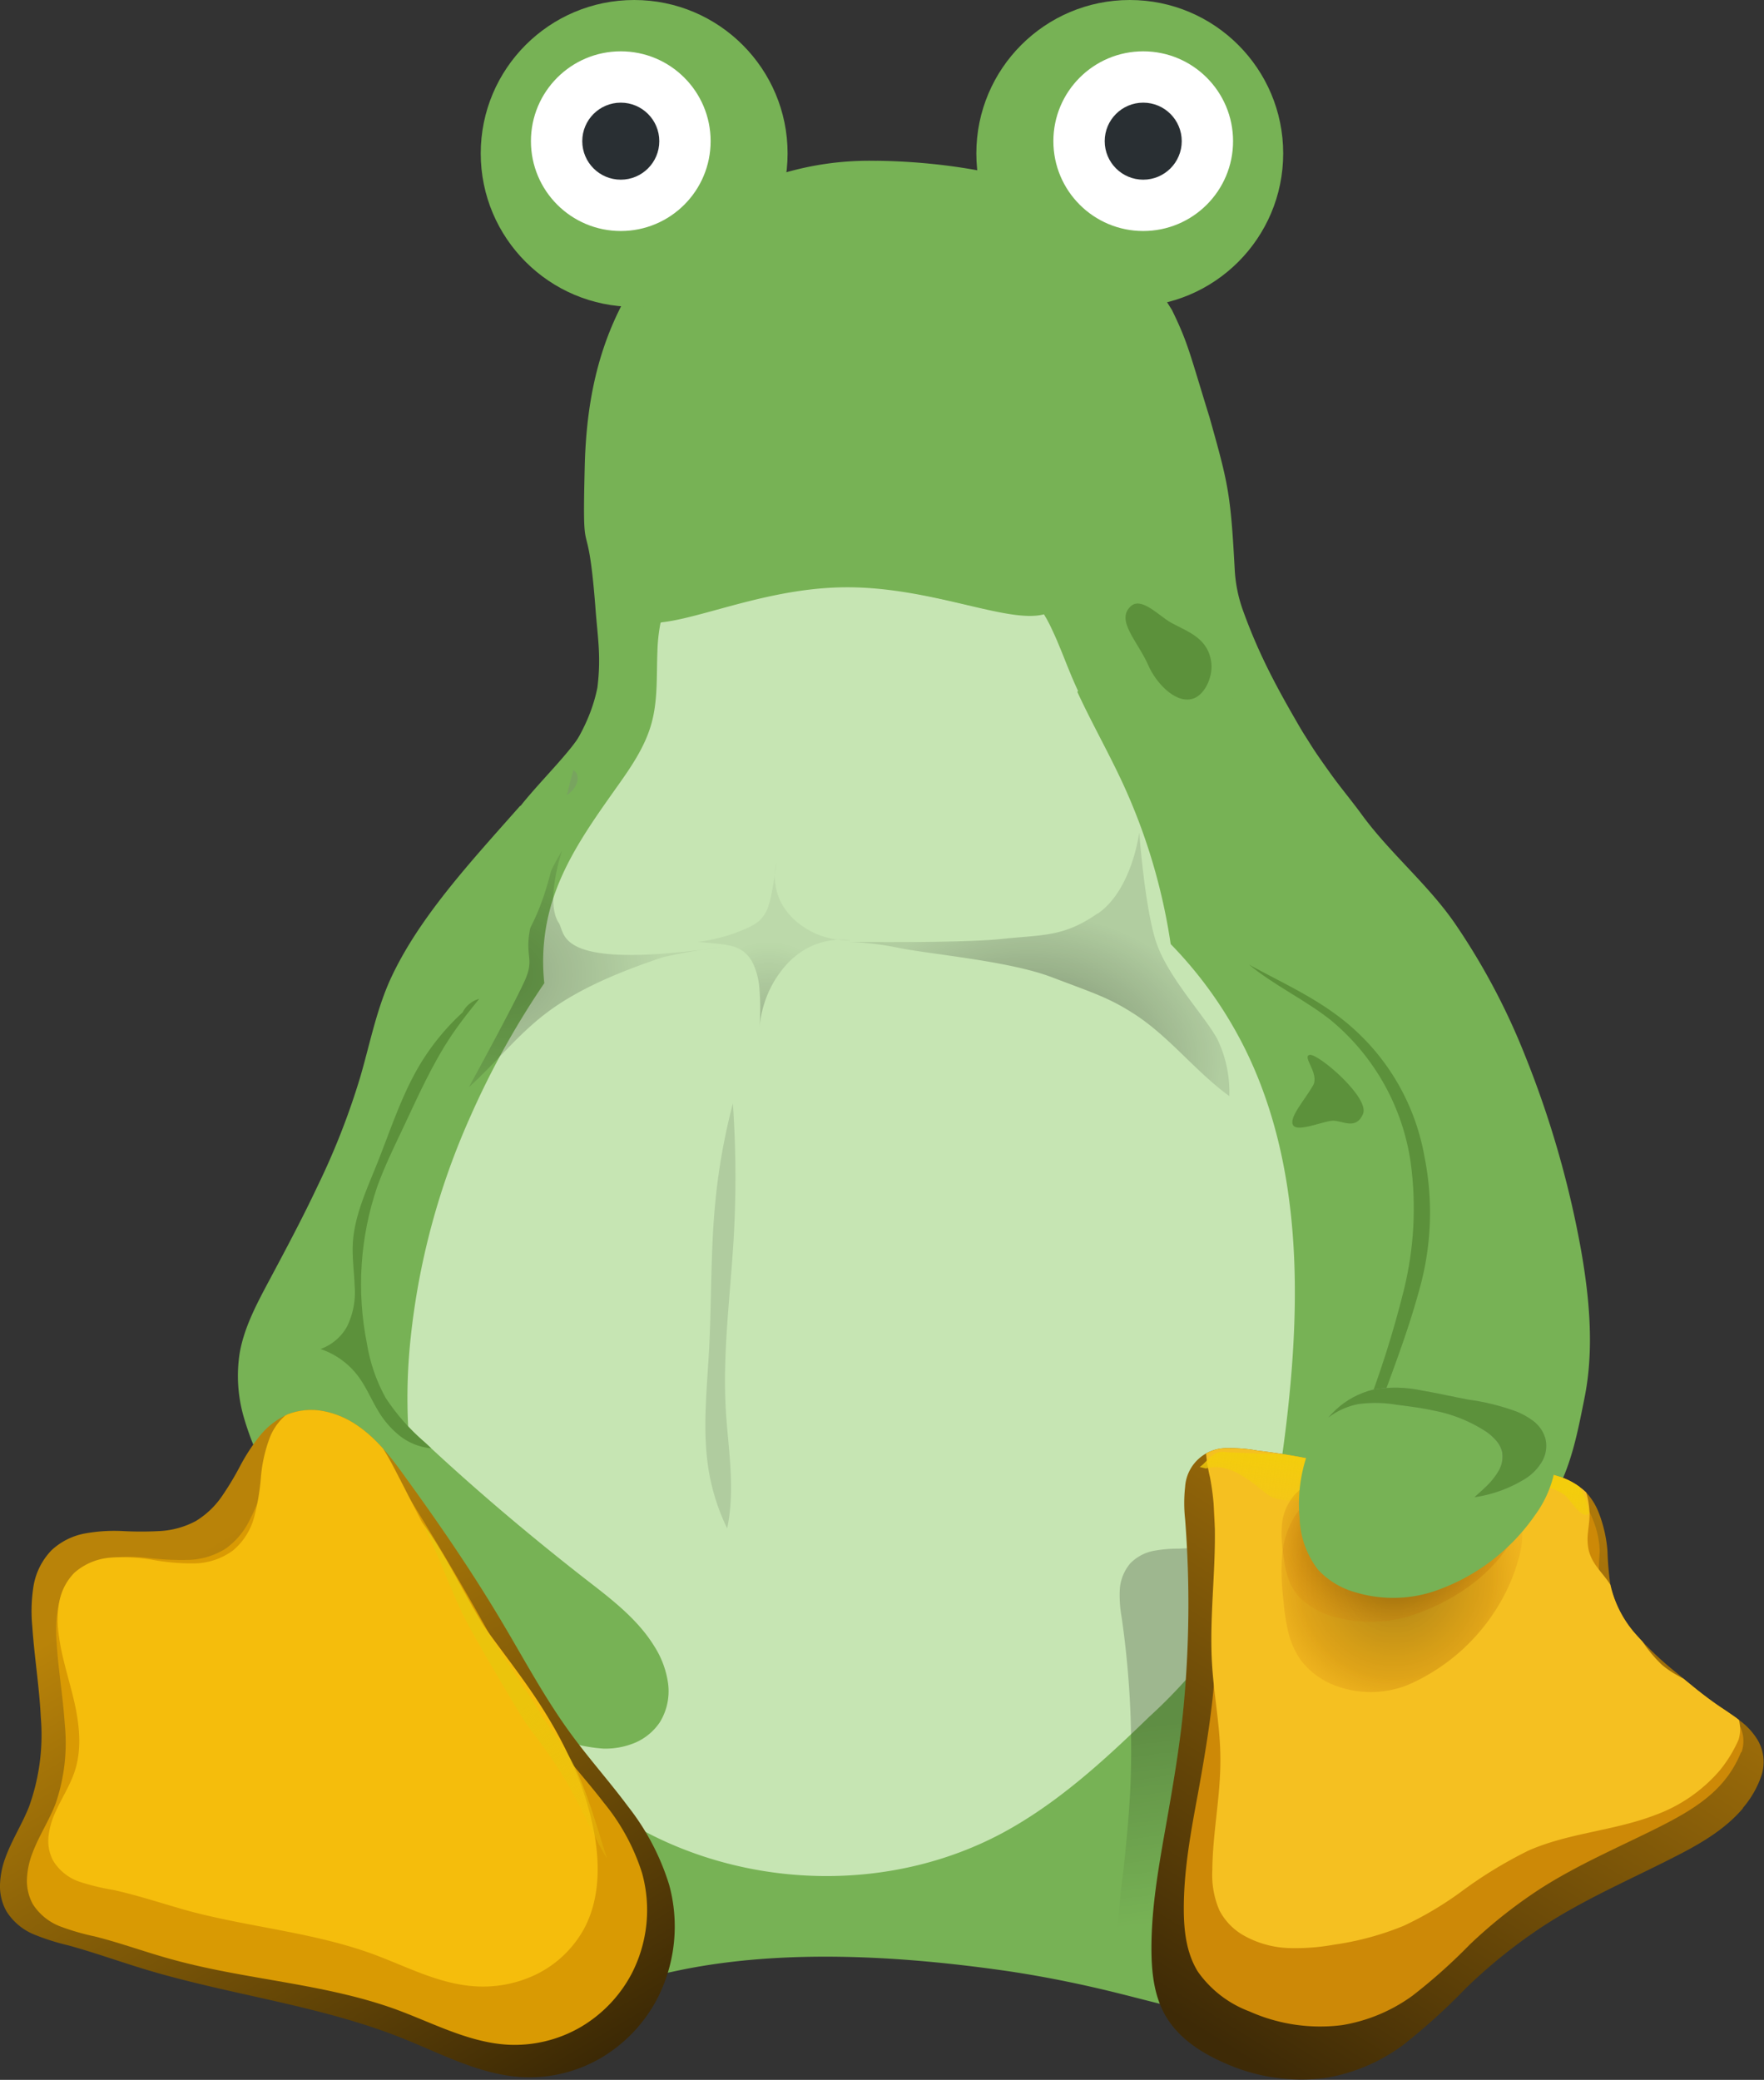 <svg xmlns="http://www.w3.org/2000/svg" xmlns:xlink="http://www.w3.org/1999/xlink" viewBox="0 0 249.15 293.78"><rect x="0" y="0" width="249.15" height="293.78" fill="#333333" stroke="none"/><defs><style>.cls-1{fill:none;}.cls-2{fill:#77b255;}.cls-3{fill:#c6e5b3;}.cls-4,.cls-8{opacity:0.25;}.cls-13,.cls-25,.cls-26,.cls-4,.cls-5,.cls-6,.cls-7,.cls-8{isolation:isolate;}.cls-4{fill:url(#Unbenannter_Verlauf_3);}.cls-5{opacity:0.42;fill:url(#Unbenannter_Verlauf_3-2);}.cls-13,.cls-6{opacity:0.2;}.cls-6{fill:url(#Unbenannter_Verlauf_3-3);}.cls-7{opacity:0.11;}.cls-8{fill:#7c7c7c;}.cls-9{fill:#5c913b;}.cls-10{clip-path:url(#clip-path);}.cls-11{clip-path:url(#clip-path-2);}.cls-12{clip-path:url(#clip-path-3);}.cls-13{fill:url(#Unbenannter_Verlauf_4);}.cls-14{fill:url(#Unbenannter_Verlauf_5);}.cls-15{clip-path:url(#clip-path-4);}.cls-16{fill:#cd8907;}.cls-17{clip-path:url(#clip-path-5);}.cls-18{fill:#f5c021;}.cls-19{fill:url(#Unbenannter_Verlauf_6);}.cls-20{fill:url(#Unbenannter_Verlauf_7);}.cls-21{clip-path:url(#clip-path-7);}.cls-22{fill:#d99a03;}.cls-23{fill:#f5bd0c;}.cls-24{fill:url(#Unbenannter_Verlauf_8);}.cls-25,.cls-26{opacity:0.35;}.cls-25{fill:url(#Unbenannter_Verlauf_10);}.cls-26{fill:url(#Unbenannter_Verlauf_10-2);}.cls-27{clip-path:url(#clip-path-9);}.cls-28{fill:url(#Unbenannter_Verlauf_11);}.cls-29{fill:#fff;}.cls-30{fill:#292f33;}</style><radialGradient id="Unbenannter_Verlauf_3" cx="-325.69" cy="102.27" r="27.39" gradientTransform="translate(-192.33 215.41) rotate(180) scale(0.81 0.76)" gradientUnits="userSpaceOnUse"><stop offset="0"/><stop offset="1" stop-opacity="0.25"/></radialGradient><radialGradient id="Unbenannter_Verlauf_3-2" cx="287.16" cy="86.44" r="27.39" gradientTransform="matrix(1, 0, 0, -0.76, -142, 215.41)" xlink:href="#Unbenannter_Verlauf_3"/><radialGradient id="Unbenannter_Verlauf_3-3" cx="250.57" cy="177.43" r="10.85" gradientTransform="matrix(1, 0, 0, -1.07, -142, 334.35)" xlink:href="#Unbenannter_Verlauf_3"/><clipPath id="clip-path" transform="translate(0)"><path class="cls-1" d="M95.72,82.59a11.81,11.81,0,0,0-2.14,4.51,23.92,23.92,0,0,0-.63,5c-.13,3.35.08,6.77-.81,10-1,3.46-3.08,6.46-5.16,9.38-3.6,5.06-7.25,10.25-9,16.2a28.89,28.89,0,0,0-1,11.17,117.91,117.91,0,0,0-10.43,18.78A103,103,0,0,0,58,189a80,80,0,0,0,5.63,39.1A64,64,0,0,0,80.34,251.3a57.07,57.07,0,0,0,12.19,8.1c15.21,7.48,34,7.49,49-.48,7.82-4.17,14.42-10.26,20.79-16.42,3.83-3.71,7.64-7.51,10.56-12,5.63-8.59,7.59-19,8.81-29.23,2.13-17.84,2.2-36.67-5.62-52.84a58.42,58.42,0,0,0-10.58-15.14,82.94,82.94,0,0,0-6.7-22.54c-2.37-5.16-5.27-10.06-7.47-15.29-.9-2.15-1.69-4.35-2.69-6.45a19.22,19.22,0,0,0-3.93-5.74,16.16,16.16,0,0,0-6.13-3.56,26.64,26.64,0,0,0-7-1.21c-4.77-.24-9.54.38-14.31.2-3.79-.16-7.58-.82-11.37-.6a17.58,17.58,0,0,0-5.55,1.17,11.14,11.14,0,0,0-4.56,3.3"/></clipPath><clipPath id="clip-path-2" transform="translate(0)"><path class="cls-1" d="M188.11,144.22a32,32,0,0,1,11.14,20,48.2,48.2,0,0,1-1,18.13,145.9,145.9,0,0,1-5.53,17.4,34.37,34.37,0,0,0-2,7,11.58,11.58,0,0,0,1,7.09,10.75,10.75,0,0,0,6.48,4.92,15.54,15.54,0,0,0,8.15.11,20,20,0,0,0,7.33-3.65c5.51-4.29,8.84-10.95,10.13-17.82s.7-14-.5-20.83a139.77,139.77,0,0,0-7.88-27.4,95,95,0,0,0-9.79-18.52c-3.85-5.67-9.31-10.1-13.34-15.64-1.4-1.92-3.09-3.93-4.47-5.88-3-4.19-2.29-3.41-4.13-6.13-1.34-2-3.45-2.65-5.67-3.51a10.43,10.43,0,0,0-13.81,5.61,16,16,0,0,0-1,9.22,32.94,32.94,0,0,0,4.55,11.19,39.91,39.91,0,0,0,8.53,10.65c3.67,3.06,8.1,5.07,11.82,8.06"/></clipPath><clipPath id="clip-path-3" transform="translate(0)"><path class="cls-1" d="M73.48,113.81c-7.07,8-14.35,15.82-18.34,24.51-2,4.41-2.91,9.2-4.27,13.85a103.08,103.08,0,0,1-6,15.33c-2.16,4.59-4.55,9.06-6.94,13.54-1.73,3.25-3.5,6.58-4.1,10.22a21,21,0,0,0,.53,8.66A39.69,39.69,0,0,0,37.63,208,79.65,79.65,0,0,0,61.87,236a84.65,84.65,0,0,0,14.6,8.53,22.4,22.4,0,0,0,8.77,2.46,10.89,10.89,0,0,0,4.48-.84,8,8,0,0,0,3.48-2.89,8.38,8.38,0,0,0,1.17-5.41,13,13,0,0,0-1.92-5.26c-2.39-3.92-6.16-6.76-9.79-9.57C74.82,216.9,67.23,210.49,60,203.73a30,30,0,0,1-5.53-6.28,23.7,23.7,0,0,1-2.65-7.7,42.66,42.66,0,0,1,1.46-22.13c1-2.76,2.27-5.39,3.51-8,2.17-4.59,4.21-9.26,7.05-13.47,3.54-5.23,8.27-9.66,11.15-15.27,2.44-4.75,3.42-10.08,4.37-15.32.73-4.11,2.15-8.13,2.87-12.23-1.41,2.66-5.94,7-8.72,10.52Z"/></clipPath><linearGradient id="Unbenannter_Verlauf_4" x1="325.87" y1="67.56" x2="329.56" y2="39.98" gradientTransform="matrix(1.03, 0, 0, -1, -144.33, 307.56)" gradientUnits="userSpaceOnUse"><stop offset="0"/><stop offset="1" stop-opacity="0"/></linearGradient><linearGradient id="Unbenannter_Verlauf_5" x1="414.14" y1="19.03" x2="462.22" y2="96.99" gradientTransform="matrix(1, 0, 0, -1, -242, 307.56)" gradientUnits="userSpaceOnUse"><stop offset="0" stop-color="#3e2a06"/><stop offset="1" stop-color="#ad780a"/></linearGradient><clipPath id="clip-path-4" transform="translate(0)"><path class="cls-1" d="M246.2,255.39c-2.62,3.11-6.27,5.17-9.89,7-6.19,3.15-12.61,5.92-18.42,9.72A74.76,74.76,0,0,0,207,280.87a87,87,0,0,1-8.84,8,25.44,25.44,0,0,1-11,4.65,26.41,26.41,0,0,1-14.3-2.17c-3.13-1.37-6.15-3.32-8-6.23s-2.23-6.49-2.23-9.92c0-6.08,1.12-12.09,2.18-18.08.88-5,1.72-9.95,2.26-15a155.07,155.07,0,0,0,.32-27.51,20.9,20.9,0,0,1,0-4.61,5.84,5.84,0,0,1,6-5.45,20.87,20.87,0,0,1,4.24.35,89.28,89.28,0,0,1,9.89,1.72c2,.53,4,1.26,6.07,1.81a27.88,27.88,0,0,0,10.47,1c3.77-.44,7.43-1.86,11.22-1.77a17.07,17.07,0,0,1,4.59.8,9.88,9.88,0,0,1,4.12,2.3,9,9,0,0,1,1.88,3.07,18.85,18.85,0,0,1,1.17,5.25,44.5,44.5,0,0,0,.41,4.76,15.58,15.58,0,0,0,3.53,6.93,45.5,45.5,0,0,0,5.69,5.41c2,1.68,4,3.35,6.17,4.83,1,.69,2.06,1.34,3,2.1a9.55,9.55,0,0,1,2.44,2.71,6.14,6.14,0,0,1,.54,4.88,13.79,13.79,0,0,1-2.67,4.69Z"/></clipPath><clipPath id="clip-path-5" transform="translate(0)"><path class="cls-1" d="M246.2,255.39c-2.62,3.11-6.27,5.17-9.89,7-6.19,3.15-12.61,5.92-18.42,9.72A74.76,74.76,0,0,0,207,280.87a87,87,0,0,1-8.84,8,25.44,25.44,0,0,1-11,4.65,26.41,26.41,0,0,1-14.3-2.17c-3.13-1.37-6.15-3.32-8-6.23s-2.23-6.49-2.23-9.92c0-6.08,1.12-12.09,2.18-18.08.88-5,1.72-9.95,2.26-15a155.07,155.07,0,0,0,.32-27.51,20.9,20.9,0,0,1,0-4.61,5.84,5.84,0,0,1,6-5.45,20.87,20.87,0,0,1,4.24.35,89.28,89.28,0,0,1,9.89,1.72c2,.53,4,1.26,6.07,1.81a27.88,27.88,0,0,0,10.47,1c3.77-.44,7.43-1.86,11.22-1.77a17.07,17.07,0,0,1,4.59.8,9.88,9.88,0,0,1,4.12,2.3,9,9,0,0,1,1.88,3.07,18.85,18.85,0,0,1,1.17,5.25,44.5,44.5,0,0,0,.41,4.76,15.69,15.69,0,0,0,3.53,6.93,45.5,45.5,0,0,0,5.69,5.41c2,1.68,4,3.35,6.17,4.83,1,.69,2.06,1.34,3,2.1a9.55,9.55,0,0,1,2.44,2.71,6.14,6.14,0,0,1,.54,4.88,13.79,13.79,0,0,1-2.67,4.69Z"/></clipPath><linearGradient id="Unbenannter_Verlauf_6" x1="339.3" y1="98.18" x2="337.88" y2="85.45" gradientTransform="matrix(1, 0, 0, -1, -142, 305.56)" gradientUnits="userSpaceOnUse"><stop offset="0" stop-color="#f3cd0c"/><stop offset="1" stop-color="#f3cd0c" stop-opacity="0"/></linearGradient><linearGradient id="Unbenannter_Verlauf_7" x1="93.44" y1="84.44" x2="141.17" y2="4.36" gradientTransform="matrix(1, 0, 0, -1, -72, 307.56)" gradientUnits="userSpaceOnUse"><stop offset="0" stop-color="#b98309"/><stop offset="1" stop-color="#382605"/></linearGradient><clipPath id="clip-path-7" transform="translate(0)"><path class="cls-1" d="M40.59,199.79a9.15,9.15,0,0,1,5.1-.47,12.56,12.56,0,0,1,4.74,2c2.87,1.94,5,4.77,7,7.58,4.67,6.43,9.16,13,13.24,19.83C74,234.29,77,240,80.86,245.21c2.5,3.39,5.31,6.54,7.82,9.92a34.29,34.29,0,0,1,5.84,11.12,22.32,22.32,0,0,1-1.63,15.95,21.14,21.14,0,0,1-7.77,8.34,20.06,20.06,0,0,1-11,2.87c-6.11-.23-11.7-3.29-17.38-5.55-11.58-4.61-24.16-6.06-36.1-9.65-3.67-1.1-7.27-2.41-11-3.43a32.72,32.72,0,0,1-4.86-1.55A8.34,8.34,0,0,1,.93,270,7.22,7.22,0,0,1,0,266.23a12,12,0,0,1,.77-3.85c.9-2.48,2.35-4.72,3.32-7.16a29.92,29.92,0,0,0,1.67-12.68c-.21-4.29-.91-8.54-1.2-12.83A22.51,22.51,0,0,1,4.74,224a9.51,9.51,0,0,1,2.56-5.05A9.45,9.45,0,0,1,12,216.6a23.3,23.3,0,0,1,5.28-.34,49.31,49.31,0,0,0,5.3,0,12.17,12.17,0,0,0,5.07-1.41,12.1,12.1,0,0,0,3.65-3.44,41.77,41.77,0,0,0,2.6-4.31,27.37,27.37,0,0,1,2.75-4.23,10.55,10.55,0,0,1,3.94-3.07"/></clipPath><linearGradient id="Unbenannter_Verlauf_8" x1="146.88" y1="64.95" x2="161.9" y2="36.66" gradientTransform="matrix(1, 0, 0, -1, -72.53, 305.79)" gradientUnits="userSpaceOnUse"><stop offset="0" stop-color="#ebc40c"/><stop offset="1" stop-color="#ebc40c" stop-opacity="0"/></linearGradient><radialGradient id="Unbenannter_Verlauf_10" cx="297.49" cy="205.35" r="16.85" gradientTransform="matrix(1.31, 0.35, 0.37, -1.37, -268.55, 400.15)" gradientUnits="userSpaceOnUse"><stop offset="0" stop-color="#110800"/><stop offset="0.59" stop-color="#a65a00" stop-opacity="0.8"/><stop offset="1" stop-color="#ff921e" stop-opacity="0"/></radialGradient><radialGradient id="Unbenannter_Verlauf_10-2" cx="313.07" cy="149.93" r="16.85" gradientTransform="matrix(1.31, 0.25, 0.37, -0.99, -268.55, 286.57)" xlink:href="#Unbenannter_Verlauf_10"/><clipPath id="clip-path-9" transform="translate(0)"><path class="cls-1" d="M219.2,204.1a7.43,7.43,0,0,0-2-2.87,10.56,10.56,0,0,0-3-1.85,32.44,32.44,0,0,0-6.84-1.69c-2.17-.41-4.34-.91-6.52-1.28a17.86,17.86,0,0,0-6.87-.13,11.82,11.82,0,0,0-5.27,2.82,15.15,15.15,0,0,0-3.49,4.89,21.17,21.17,0,0,0-1.65,10.41,12.56,12.56,0,0,0,2.61,7.33,11.44,11.44,0,0,0,5.43,3.23,18.44,18.44,0,0,0,10.86-.16A28.52,28.52,0,0,0,216.82,214a15.79,15.79,0,0,0,2.56-5.4,8.08,8.08,0,0,0-.18-4.52"/></clipPath><radialGradient id="Unbenannter_Verlauf_11" cx="952.59" cy="-95.07" r="20.54" gradientTransform="matrix(0.36, 0.16, 0.07, -0.17, -122.84, 36.55)" gradientUnits="userSpaceOnUse"><stop offset="0" stop-color="#7c7c7c"/><stop offset="1" stop-color="#7c7c7c" stop-opacity="0.33"/></radialGradient></defs><g id="Ebene_2" data-name="Ebene 2"><g id="Ebene_1-2" data-name="Ebene 1"><g id="layer2"><g id="g463"><path id="path28712-2" class="cls-2" d="M123.82,22.72a42.78,42.78,0,0,0-20.73,4.77A37.45,37.45,0,0,0,87.5,43.71c-3.38,6.83-4.71,14.11-4.91,22.14-.38,15.24.34,5.23,1.49,19.72.31,4.42.86,7,.3,11.53-1.89,9.63-10.32,16.11-14.81,24.57-4.95,9.33-7,19.88-10.78,29.76-3.42,9-8.23,17.52-11.47,26.63-4.54,12.74-5.89,26.73-2.9,39.91a69.11,69.11,0,0,0,13.49,27.54c-.93,1.67-1.83,3.37-2.79,5-3,5.14-6.62,10-8.32,15.72a19,19,0,0,0-.64,8.82,12.64,12.64,0,0,0,4.36,7.57,13.16,13.16,0,0,0,5.25,2.43,23.55,23.55,0,0,0,5.8.51c7.4-.16,14.56-2.41,21.72-4.29,4.23-1.11,8.51-2.1,12.8-3,15.24-3.13,32.25-1.88,46.4.17,4.79.72,9.55,1.67,14.26,2.81,7.37,1.79,14.73,4.07,22.31,4.29a24.29,24.29,0,0,0,6-.47,13.29,13.29,0,0,0,5.41-2.47,12.63,12.63,0,0,0,4.35-7.59,18.91,18.91,0,0,0-.64-8.83c-1.72-5.7-5.39-10.57-8.44-15.69-1.2-2-2.32-4.09-3.51-6.12A100.49,100.49,0,0,0,203,209.14c4.66-14.28,5.52-29.65,3.56-44.53s-6.69-29.33-12.9-43c-7.28-16-13.48-22.46-18.14-35.5a20.1,20.1,0,0,1-1.13-5.74c-.58-10.68-.9-12-3.55-21.41-2.88-9.32-3.06-10.56-5.32-15.19-3.28-5.14-5.43-9.74-10.36-13.32-7.87-5.7-21.62-7.64-31.34-7.74Z" transform="translate(0)"/><path class="cls-3" d="M181.66,201.28c-1.22,10.2-3.18,20.65-8.8,29.24a72.81,72.81,0,0,1-10.57,12c-6.36,6.17-13,12.26-20.78,16.43-15,8-33.76,7.95-49,.48a57.19,57.19,0,0,1-12.19-8.1,64,64,0,0,1-16.69-23.25A80,80,0,0,1,58,189a102.77,102.77,0,0,1,8.46-31.35,118.73,118.73,0,0,1,10.42-18.78,28.64,28.64,0,0,1,1-11.16c1.78-6,5.42-11.14,9-16.2,2.08-2.92,4.21-5.92,5.15-9.38.89-3.24.69-6.65.82-10a24.63,24.63,0,0,1,.45-4.19c5.08,1,15.15-4.52,26.88-4.74s22.16,5,27.15,3.69c.42.7.81,1.44,1.16,2.18,1,2.11,1.79,4.31,2.7,6.45,2.2,5.23,5.1,10.14,7.47,15.29a83.38,83.38,0,0,1,6.69,22.54A58.4,58.4,0,0,1,176,148.45C183.86,164.61,183.79,183.45,181.66,201.28Z" transform="translate(0)"/></g><g id="g562"><path id="path4400-1" class="cls-4" d="M78.93,130.37c1,1.52-.63,6.78,23,3.41a81.62,81.62,0,0,0-8.25,1.41c-6.38,2.13-11.93,4.51-16.21,7.67s-7.35,7.2-11.24,10.7c0,0,6.3-11.52,7.87-15s-.26-3.31,1-8.41a40.33,40.33,0,0,1,4.29-10S76.93,127.36,78.93,130.37Z" transform="translate(0)"/><path id="path4400-2-8" class="cls-5" d="M155.06,129c-4.82,3.36-7.65,3-13.5,3.62s-21.7.42-21.7.42a41.92,41.92,0,0,1,7.37.91c5.09.94,15.46,1.85,21.3,4.07s8,2.86,11.51,5.1c5.05,3.2,8.76,8.2,13.59,11.7a17.29,17.29,0,0,0-1.72-8.11c-1.94-3.47-7.19-8.94-8.73-14s-2.27-15.13-2.27-15.13-1,8.1-5.85,11.46Z" transform="translate(0)"/><path id="path4491-9" class="cls-6" d="M109.68,121.82c-.18,1.45-.41,2.9-.7,4.34a12.36,12.36,0,0,1-.55,2.09,4.76,4.76,0,0,1-1.19,1.8,6.48,6.48,0,0,1-1.62,1,24.36,24.36,0,0,1-7.1,2c1,.07,2,.16,2.93.27a12.45,12.45,0,0,1,1.83.29,5,5,0,0,1,1.69.76,4.71,4.71,0,0,1,1.3,1.54,10.1,10.1,0,0,1,1,3.91,32.12,32.12,0,0,1,0,5.19,16.33,16.33,0,0,1,.72-3.4,14.8,14.8,0,0,1,3.12-5.39,11.15,11.15,0,0,1,1.86-1.64,10.29,10.29,0,0,1,7.24-1.77,11.23,11.23,0,0,1-7.2-2.23,9.31,9.31,0,0,1-2.58-2.9,8.13,8.13,0,0,1-.75-5.86" transform="translate(0)"/><path id="path4542-7" class="cls-7" d="M103.51,155.86A88.67,88.67,0,0,0,101,170.13c-.64,6.81-.49,13.68-.85,20.51-.31,5.79-1,11.65,0,17.37a29.92,29.92,0,0,0,2.56,7.88,27.75,27.75,0,0,0,.42-2.88c.43-4.64-.35-9.29-.62-13.94-.46-8.14.67-16.29,1.13-24.43a149,149,0,0,0-.13-18.78h0" transform="translate(0)"/><path id="path28767-9-3" class="cls-8" d="M81.59,109.78c-.12-1.44-2.17-1.65-3.09-.94-.77.61-1.49,2.68-.83,3.48C78.76,113.63,81.75,111.75,81.59,109.78Z" transform="translate(0)"/><path id="path15189-4" class="cls-9" d="M185,149c1.19-.19,8.52,6.05,7.51,8.36s-2.88.92-4.23.94-5,1.68-5.64.63,1.62-3.52,2.8-5.58c1-1.66-1.63-4.17-.44-4.35Z" transform="translate(0)"/><path id="path4596-3" class="cls-9" d="M159.7,85.64c-2.16,2,1,4.92,2.52,8.4.94,2.16,3.53,5.21,6,4.72,1.89-.37,3.06-3.08,2.88-5-.35-3.69-3.46-4.55-5.72-5.82C163.62,86.94,161.22,84.25,159.7,85.64Z" transform="translate(0)"/><g class="cls-10"><path class="cls-3" d="M153.11,95.46a2.59,2.59,0,0,1-2.3,2.81,5,5,0,0,1-1.8-.1,25.57,25.57,0,0,0-3.51-.84A7.1,7.1,0,0,0,141,98.82a40.47,40.47,0,0,0-3.61,3.2,44.12,44.12,0,0,1-8.66,6c-2.56,1.4-5.2,2.66-7.66,4.22-1.44.91-2.81,1.92-4.29,2.76a12,12,0,0,1-4.79,1.65,10.31,10.31,0,0,1-5.06-1,20.1,20.1,0,0,1-4.37-2.81,28.4,28.4,0,0,1-9.19-12.45c-1.24-3.61-1.54-7.5-2.93-11.05-.23-.58-.48-1.14-.7-1.71a3.21,3.21,0,0,0,.76.24l.15,0c5.34,1,15.92-4.68,28.25-4.91s23.28,5.17,28.52,3.82l.27-.08a3.72,3.72,0,0,0,2.3-1.87c0,.25,0,.5,0,.75a11.39,11.39,0,0,0,.3,3.91c.46,1.4,1.51,2.53,2.2,3.84A4.91,4.91,0,0,1,153.11,95.46Z" transform="translate(0)"/></g></g><g id="g481"><path id="path29705-5-0" class="cls-2" d="M188.11,144.22a32,32,0,0,1,11.14,20,48.2,48.2,0,0,1-1,18.13,145.9,145.9,0,0,1-5.53,17.4,34.37,34.37,0,0,0-2,7,11.58,11.58,0,0,0,1,7.09,10.75,10.75,0,0,0,6.48,4.92,15.54,15.54,0,0,0,8.15.11c2.67-.67,7.16-1.53,9.33-3.22,5.51-4.28,6.82-11.72,8.13-18.25,1.36-6.81.7-14-.5-20.83a139.77,139.77,0,0,0-7.88-27.4,95,95,0,0,0-9.79-18.52c-3.85-5.67-9.31-10.1-13.34-15.64-1.4-1.92-3.09-3.93-4.47-5.88-3-4.19-2.29-3.41-4.13-6.13-1.34-2-3.45-2.65-5.67-3.51a10.43,10.43,0,0,0-13.81,5.61,16,16,0,0,0-1,9.22,32.94,32.94,0,0,0,4.55,11.19,39.91,39.91,0,0,0,8.53,10.65c3.67,3.06,8.1,5.07,11.82,8.06" transform="translate(0)"/><path id="path14967-1-0" class="cls-2" d="M73.48,113.81c-7.07,8-14.35,15.82-18.34,24.51-2,4.41-2.91,9.2-4.27,13.85a103.08,103.08,0,0,1-6,15.33c-2.16,4.59-4.55,9.06-6.94,13.54-1.73,3.25-3.5,6.58-4.1,10.22a21,21,0,0,0,.53,8.66A39.69,39.69,0,0,0,37.63,208,79.65,79.65,0,0,0,61.87,236a84.65,84.65,0,0,0,14.6,8.53,22.4,22.4,0,0,0,8.77,2.46,10.89,10.89,0,0,0,4.48-.84,8,8,0,0,0,3.48-2.89,8.38,8.38,0,0,0,1.17-5.41,13,13,0,0,0-1.92-5.26c-2.39-3.92-6.16-6.76-9.79-9.57C74.82,216.9,67.23,210.49,60,203.73a30,30,0,0,1-5.53-6.28,23.7,23.7,0,0,1-2.65-7.7,42.66,42.66,0,0,1,1.46-22.13c1-2.76,2.27-5.39,3.51-8,2.17-4.59,4.21-9.26,7.05-13.47,3.54-5.23,8.27-9.66,11.15-15.27,2.44-4.75,3.42-10.08,4.37-15.32.73-4.11,2.15-8.13,2.87-12.23-1.41,2.66-5.94,7-8.72,10.52Z" transform="translate(0)"/></g><g id="g514"><g class="cls-11"><path id="path29705-9" class="cls-9" d="M173.79,134.79c.5.47,1,1,1.53,1.38,3.73,3.05,5.72,6.48,9.51,9.48,6.19,4.89,12.48,13.34,13.69,21.06.95,6-.3,9.29-1.83,16.38s-5.88,17.15-8.22,24c-.94,2.72,1.89,1.6,1.52,4.48a17.27,17.27,0,0,0,0,4.25c0-.27,0-.55.07-.82a52.17,52.17,0,0,1,3-11.39c2.52-7.12,5.41-14.1,7.4-21.41a40.14,40.14,0,0,0,.73-18.84,31.67,31.67,0,0,0-12.41-20c-4.6-3.41-10-5.59-14.92-8.57Z" transform="translate(0)"/></g><g class="cls-12"><path id="path15007-0" class="cls-9" d="M65.34,143a33.26,33.26,0,0,0-6,7.32c-2.67,4.46-4.24,9.47-6.18,14.29-1.44,3.59-3.12,7.19-3.33,11.06-.1,2,.19,4,.26,5.95a11,11,0,0,1-1.09,5.78,7,7,0,0,1-3.73,3.15,11,11,0,0,1,5.33,3.86c1.12,1.5,1.83,3.26,2.8,4.85a12.83,12.83,0,0,0,2.94,3.45,8.43,8.43,0,0,0,4.12,1.81,7.26,7.26,0,0,0,5.77-1.84,135,135,0,0,1,5.15-53.8,16.17,16.17,0,0,0,.77-3.34,4.79,4.79,0,0,0-.83-3.26A3.51,3.51,0,0,0,68.15,141a3.53,3.53,0,0,0-1.68.67A3.61,3.61,0,0,0,65.34,143h0" transform="translate(0)"/></g></g><g id="g457"><g id="g444"><path id="path14483-7-4" class="cls-13" d="M229.07,246.91a16.56,16.56,0,0,1-2.11,4.41c-2,3-5,5.28-7.93,7.37-5,3.56-10.27,6.84-15,10.89a76.33,76.33,0,0,0-8.65,9,85.08,85.08,0,0,1-7,8.06,24.37,24.37,0,0,1-9,5.53,21.77,21.77,0,0,1-12.15.26,12.59,12.59,0,0,1-7-4.1c-1.69-2.2-2.24-5.15-2.43-8.05a89.87,89.87,0,0,1,.82-15.58c.46-4.32.89-8.65,1.07-13a130.56,130.56,0,0,0-1.27-23.27,17.4,17.4,0,0,1-.26-3.89,6.31,6.31,0,0,1,1.47-3.7,6.23,6.23,0,0,1,3.24-1.77,18.09,18.09,0,0,1,3.59-.32,73.73,73.73,0,0,1,8.41,0c1.75.16,3.46.48,5.21.65a23.42,23.42,0,0,0,8.86-.73c3.15-.92,6.15-2.65,9.34-3.12a13.48,13.48,0,0,1,3.91,0,7.26,7.26,0,0,1,3.59,1.34,6.56,6.56,0,0,1,1.75,2.31,14.77,14.77,0,0,1,1.28,4.27,36.5,36.5,0,0,0,.61,3.95,11.59,11.59,0,0,0,3.36,5.34,32.2,32.2,0,0,0,5.09,3.74,59.21,59.21,0,0,0,5.46,3.17c.89.44,1.8.83,2.66,1.34a6.81,6.81,0,0,1,2.2,1.93,5.48,5.48,0,0,1,.85,4h0" transform="translate(0)"/><path id="path14296-0" class="cls-14" d="M246.2,255.39c-2.62,3.11-6.27,5.17-9.89,7-6.19,3.15-12.61,5.92-18.42,9.72A74.76,74.76,0,0,0,207,280.87a87,87,0,0,1-8.84,8,25.44,25.44,0,0,1-11,4.65,26.41,26.41,0,0,1-14.3-2.17c-3.13-1.37-6.15-3.32-8-6.23s-2.23-6.49-2.23-9.92c0-6.08,1.12-12.09,2.18-18.08.88-5,1.72-9.95,2.26-15a155.07,155.07,0,0,0,.32-27.51,20.9,20.9,0,0,1,0-4.61,5.84,5.84,0,0,1,6-5.45,20.87,20.87,0,0,1,4.24.35,89.28,89.28,0,0,1,9.89,1.72c2,.53,4,1.26,6.07,1.81a27.88,27.88,0,0,0,10.47,1c3.77-.44,7.43-1.86,11.22-1.77a17.07,17.07,0,0,1,4.59.8,9.88,9.88,0,0,1,4.12,2.3,9,9,0,0,1,1.88,3.07,18.85,18.85,0,0,1,1.17,5.25,44.5,44.5,0,0,0,.41,4.76,15.69,15.69,0,0,0,3.53,6.93,45.5,45.5,0,0,0,5.69,5.41c2,1.68,4,3.35,6.17,4.83,1,.69,2.06,1.34,3,2.1a9.55,9.55,0,0,1,2.44,2.71,6.14,6.14,0,0,1,.54,4.88,13.79,13.79,0,0,1-2.67,4.69Z" transform="translate(0)"/><g class="cls-15"><path id="path14296-3-7" class="cls-16" d="M245.9,247.5a15.18,15.18,0,0,1-2.57,4.26c-2.4,2.81-5.73,4.65-9,6.31-5.65,2.83-11.5,5.32-16.82,8.74a68.79,68.79,0,0,0-9.92,7.86,78.5,78.5,0,0,1-8.06,7.2,23.32,23.32,0,0,1-10,4.18,24.47,24.47,0,0,1-13.06-1.94,15.57,15.57,0,0,1-7.27-5.6c-1.64-2.62-2-5.83-2-8.92,0-5.47,1-10.87,2-16.25.81-4.47,1.58-9,2.07-13.46a142.94,142.94,0,0,0,.29-24.74,19.1,19.1,0,0,1,0-4.14,5.32,5.32,0,0,1,5.42-4.92,19.5,19.5,0,0,1,3.88.33,86,86,0,0,1,9,1.55c1.86.48,3.68,1.13,5.54,1.62a25.75,25.75,0,0,0,9.56.86c3.44-.4,6.79-1.67,10.25-1.59a15.73,15.73,0,0,1,4.19.72,8.85,8.85,0,0,1,3.76,2.07,8.39,8.39,0,0,1,1.72,2.76,13,13,0,0,1,1.07,4.71,43.17,43.17,0,0,0-.11,5.08,9.66,9.66,0,0,0,1.5,3.81,30.47,30.47,0,0,0,2.52,3.26,32.91,32.91,0,0,0,5.6,5.65c2.45,1.78,5.36,2.81,7.89,4.47a7.34,7.34,0,0,1,2,1.78,4.74,4.74,0,0,1,.62,4.34h0" transform="translate(0)"/></g><g class="cls-17"><path id="path14296-3-1-9" class="cls-18" d="M245.55,245.75a19,19,0,0,1-2.64,4.31,21.89,21.89,0,0,1-9.29,6.37c-5.76,2.18-12.05,2.47-17.71,4.95a61.43,61.43,0,0,0-9.69,5.94A48.89,48.89,0,0,1,198.3,272a40.81,40.81,0,0,1-9.86,2.68,30.48,30.48,0,0,1-6.46.48,13.94,13.94,0,0,1-6.23-1.73,8.67,8.67,0,0,1-3.52-3.6,12.69,12.69,0,0,1-1-5.72c.05-5.24,1.17-10.41,1.14-15.64,0-4.56-.94-9.06-1.19-13.6-.5-8.75,1.37-17.64-.28-26.22a20.78,20.78,0,0,1-.6-4.14,6,6,0,0,1,.36-2.06,3.78,3.78,0,0,1,1.17-1.65,3.51,3.51,0,0,1,1.51-.65,5.31,5.31,0,0,1,1.64,0,25.41,25.41,0,0,1,3.17.91c3,.9,6.21.88,9.28,1.56,1.93.43,3.79,1.12,5.7,1.64a25.89,25.89,0,0,0,9.82.87c3.53-.41,7-1.7,10.53-1.6a16.2,16.2,0,0,1,4.3.72,8.83,8.83,0,0,1,3.87,2.09,9.19,9.19,0,0,1,1.76,2.78,11.93,11.93,0,0,1,1.1,4.77c0,.86-.14,1.71-.22,2.56a7.57,7.57,0,0,0,.11,2.56,6.52,6.52,0,0,0,1.12,2.27c.49.68,1.05,1.31,1.55,2a42.35,42.35,0,0,1,3.54,6.15,19.28,19.28,0,0,0,4.09,5.69c2.38,2.06,5.47,2.88,8.12,4.51a7.12,7.12,0,0,1,2.07,1.8,4.78,4.78,0,0,1,.84,2.1,5,5,0,0,1-.2,2.28h0" transform="translate(0)"/></g><g class="cls-17"><path id="path16493" class="cls-19" d="M170.32,207.42c3.28-.88,6.07,1.6,8.44,3.48,1.54,1.31,3.76,1,5.64,1,3.12-.11,6.23.52,9.35.14,6.14-.52,12.17-2,18.34-2.29,2.95-.19,6.26-.36,8.81,1.36,1,.72,2.54,3.74,3.56,2.61a8.62,8.62,0,0,0-5.93-7.11c-2.48-.39-5,.29-7.49.07-7.43-.17-14.8-1.55-22.24-1.16-5.17.05-10.34-.19-15.51-.39-2-.42-2.75,1.39-3.85,2.08" transform="translate(0)"/></g></g><g id="g411"><path id="path4635-1" class="cls-20" d="M40.59,199.79a9.15,9.15,0,0,1,5.1-.47,12.56,12.56,0,0,1,4.74,2c2.87,1.94,5,4.77,7,7.58,4.67,6.43,9.16,13,13.24,19.83C74,234.29,77,240,80.86,245.21c2.5,3.39,5.31,6.54,7.82,9.92a34.29,34.29,0,0,1,5.84,11.12,22.32,22.32,0,0,1-1.63,15.95,21.14,21.14,0,0,1-7.77,8.34,20.06,20.06,0,0,1-11,2.87c-6.11-.23-11.7-3.29-17.38-5.55-11.58-4.61-24.16-6.06-36.1-9.65-3.67-1.1-7.27-2.41-11-3.43a32.72,32.72,0,0,1-4.86-1.55A8.34,8.34,0,0,1,.93,270,7.22,7.22,0,0,1,0,266.23a12,12,0,0,1,.77-3.85c.9-2.48,2.35-4.72,3.32-7.16a29.92,29.92,0,0,0,1.67-12.68c-.21-4.29-.91-8.54-1.2-12.83A22.51,22.51,0,0,1,4.74,224a9.51,9.51,0,0,1,2.56-5.05A9.45,9.45,0,0,1,12,216.6a23.3,23.3,0,0,1,5.28-.34,49.31,49.31,0,0,0,5.3,0,12.17,12.17,0,0,0,5.07-1.41,12.1,12.1,0,0,0,3.65-3.44,41.77,41.77,0,0,0,2.6-4.31,27.37,27.37,0,0,1,2.75-4.23,10.55,10.55,0,0,1,3.94-3.07" transform="translate(0)"/><g class="cls-21"><path id="path13596-6" class="cls-22" d="M43.12,202.55a7.84,7.84,0,0,1,4.62-.3,10.87,10.87,0,0,1,4.19,2.05c2.48,1.91,4.2,4.61,5.86,7.27,4,6.43,7.85,12.93,11.51,19.56,2.78,5,5.43,10.1,8.84,14.68,2.26,3,4.85,5.83,7.16,8.84a29.74,29.74,0,0,1,5.39,9.93,19.57,19.57,0,0,1-1.49,14.23A19.05,19.05,0,0,1,82,286.33a18.56,18.56,0,0,1-10.09,2.49c-5.6-.26-10.71-3.06-16-5-10.1-3.66-21-4.15-31.41-7-3.72-1-7.34-2.35-11.07-3.29a34.12,34.12,0,0,1-4.91-1.42A8,8,0,0,1,4.66,269a6.85,6.85,0,0,1-.85-3.66,11.47,11.47,0,0,1,.81-3.69c.9-2.37,2.32-4.51,3.23-6.88a26.41,26.41,0,0,0,1.29-11.32C8.89,239.6,8.22,235.81,8,232a19.45,19.45,0,0,1,.23-5.11,8.7,8.7,0,0,1,2.29-4.51,8.93,8.93,0,0,1,5-2.31,22.9,22.9,0,0,1,5.55,0,38.34,38.34,0,0,0,5.56.26,10.35,10.35,0,0,0,5.27-1.61,10.53,10.53,0,0,0,3.25-3.79,39.09,39.09,0,0,0,2-4.62,21.76,21.76,0,0,1,2.23-4.51,8.66,8.66,0,0,1,3.8-3.24" transform="translate(0)"/></g><g class="cls-21"><path id="path4635-2-4" class="cls-23" d="M41.77,198.92a7.23,7.23,0,0,1,4.61-.53,9.91,9.91,0,0,1,4.2,2.06c2.43,2,4,4.79,5.42,7.55,3.3,6.34,6.38,12.81,10.33,18.78,2.87,4.33,6.18,8.37,9.09,12.68,3.93,5.84,7.13,12.27,8.45,19.15.89,4.63.86,9.64-1.37,13.81a15.44,15.44,0,0,1-6.66,6.41,17.25,17.25,0,0,1-9.19,1.7c-5-.44-9.46-2.87-14.12-4.57-8.27-3-17.22-3.74-25.73-6-3.6-1-7.11-2.19-10.75-3a32,32,0,0,1-4.78-1.15,7,7,0,0,1-3.77-3,6,6,0,0,1-.66-3.3,10.76,10.76,0,0,1,.87-3.28c.89-2.09,2.2-4,2.89-6.18,1-3.18.6-6.64-.16-9.89s-1.86-6.44-2.2-9.76A13.43,13.43,0,0,1,8.43,226a7.84,7.84,0,0,1,2.11-3.88A8.73,8.73,0,0,1,15.82,220a24.69,24.69,0,0,1,5.82.34,30.77,30.77,0,0,0,5.82.49A9.45,9.45,0,0,0,32.91,219a9.27,9.27,0,0,0,3-4.75,31.84,31.84,0,0,0,.94-5.59,20.82,20.82,0,0,1,1.23-5.53,8.08,8.08,0,0,1,3.69-4.22" transform="translate(0)"/></g><path id="path4792-8" class="cls-24" d="M59.42,214.74c2.61,4.72,4.19,10.13,6.78,14.88,2.38,4.37,5.08,8.87,7.5,12.91,1.08,1.79,3.58,4.55,6.12,8.83,2.3,3.88,4.62,9.3,5.92,11.12-.75-2.13-2.28-7.85-4.11-11.92-1.71-3.81-3.7-6-4.93-8-2.42-4-5-7.66-7.5-11.5-3.42-5.31-6-11.24-9.78-16.29Z" transform="translate(0)"/></g></g><g id="g526"><path id="path29714-8-2" class="cls-25" d="M214.5,214.42a5.36,5.36,0,0,0-2.73-2.41,9.37,9.37,0,0,0-3.64-.62c-2.47,0-4.93.67-7.4.45a41.77,41.77,0,0,1-6.09-1.45,13,13,0,0,0-6.4-.15,9.44,9.44,0,0,0-5.42,4,12.6,12.6,0,0,0-1.76,5.78,33.55,33.55,0,0,0,.22,6.09,30.6,30.6,0,0,0,.66,4.36,11.74,11.74,0,0,0,1.77,4,10.84,10.84,0,0,0,5.07,3.68,14.1,14.1,0,0,0,10.13-.18,27.94,27.94,0,0,0,13.37-12.3,25.77,25.77,0,0,0,2.38-6.16A11.58,11.58,0,0,0,215,217a5.57,5.57,0,0,0-.54-2.55" transform="translate(0)"/><path id="path29714-8-3-0" class="cls-26" d="M214.5,211.26a5.21,5.21,0,0,0-2.73-1.74,12.89,12.89,0,0,0-3.64-.45c-2.47,0-4.93.48-7.4.33a56.55,56.55,0,0,1-6.09-1.05,17.66,17.66,0,0,0-6.4-.11,9.75,9.75,0,0,0-5.42,2.93,7.42,7.42,0,0,0-1.76,4.18,17.58,17.58,0,0,0,.22,4.4,16.35,16.35,0,0,0,.66,3.15,7.56,7.56,0,0,0,1.77,2.9,11.34,11.34,0,0,0,5.07,2.66,19.13,19.13,0,0,0,10.13-.13c5.66-1.78,10.45-5,13.37-8.89a16.06,16.06,0,0,0,2.38-4.46,6.11,6.11,0,0,0,.38-1.88,3.11,3.11,0,0,0-.54-1.84" transform="translate(0)"/></g><g id="g545"><path id="path29714-5-4" class="cls-2" d="M219.2,204.1a7.43,7.43,0,0,0-2-2.87,10.56,10.56,0,0,0-3-1.85,32.44,32.44,0,0,0-6.84-1.69c-2.17-.41-4.34-.91-6.52-1.28a17.86,17.86,0,0,0-6.87-.13,11.82,11.82,0,0,0-5.27,2.82,15.15,15.15,0,0,0-3.49,4.89,21.17,21.17,0,0,0-1.65,10.41,12.56,12.56,0,0,0,2.61,7.33,11.44,11.44,0,0,0,5.43,3.23,18.44,18.44,0,0,0,10.86-.16A28.52,28.52,0,0,0,216.82,214a15.79,15.79,0,0,0,2.56-5.4,8.08,8.08,0,0,0-.18-4.52" transform="translate(0)"/><g class="cls-27"><path id="path29714-3-9-9" class="cls-28" d="M195.23,195.23a12.49,12.49,0,0,0-10.06,6,12.37,12.37,0,0,0-1.66,7.16,11.22,11.22,0,0,1,1.38-5,10.2,10.2,0,0,1,6.93-5.06,18.05,18.05,0,0,1,5.44.09c1.73.22,3.48.44,5.19.81a20.64,20.64,0,0,1,7.47,3,7.24,7.24,0,0,1,1.4,1.25,3.66,3.66,0,0,1,.85,1.66,4,4,0,0,1-.53,2.66,10.16,10.16,0,0,1-1.72,2.15c-.53.53-1.1,1-1.66,1.53a18.66,18.66,0,0,0,7.28-2.68,7.21,7.21,0,0,0,2.25-2.35,4.41,4.41,0,0,0,.5-3.19,4.59,4.59,0,0,0-1.06-1.93,9.33,9.33,0,0,0-1.69-1.44,20,20,0,0,0-9.06-3.47c-2.08-.38-4.18-.7-6.28-1a28.53,28.53,0,0,0-5-.28Z" transform="translate(0)"/></g><g class="cls-27"><path id="path29714-3-9-3-8" class="cls-9" d="M195.23,195.23a12.49,12.49,0,0,0-10.06,6,12.37,12.37,0,0,0-1.66,7.16,11.22,11.22,0,0,1,1.38-5,10.2,10.2,0,0,1,6.93-5.06,18.05,18.05,0,0,1,5.44.09c1.73.22,3.48.44,5.19.81a20.64,20.64,0,0,1,7.47,3,7.24,7.24,0,0,1,1.4,1.25,3.66,3.66,0,0,1,.85,1.66,4,4,0,0,1-.53,2.66,10.16,10.16,0,0,1-1.72,2.15c-.53.53-1.1,1-1.66,1.53a18.66,18.66,0,0,0,7.28-2.68,7.21,7.21,0,0,0,2.25-2.35,4.41,4.41,0,0,0,.5-3.19,4.59,4.59,0,0,0-1.06-1.93,9.33,9.33,0,0,0-1.69-1.44,20,20,0,0,0-9.06-3.47c-2.08-.38-4.18-.7-6.28-1a28.53,28.53,0,0,0-5-.28Z" transform="translate(0)"/></g></g></g><circle class="cls-2" cx="89.57" cy="21.67" r="21.67"/><circle class="cls-29" cx="87.68" cy="19.94" r="12.69"/><circle class="cls-30" cx="87.68" cy="19.94" r="5.44"/><circle class="cls-2" cx="159.57" cy="21.67" r="21.67"/><circle class="cls-29" cx="161.47" cy="19.94" r="12.69"/><circle class="cls-30" cx="161.47" cy="19.94" r="5.44"/></g></g></svg>